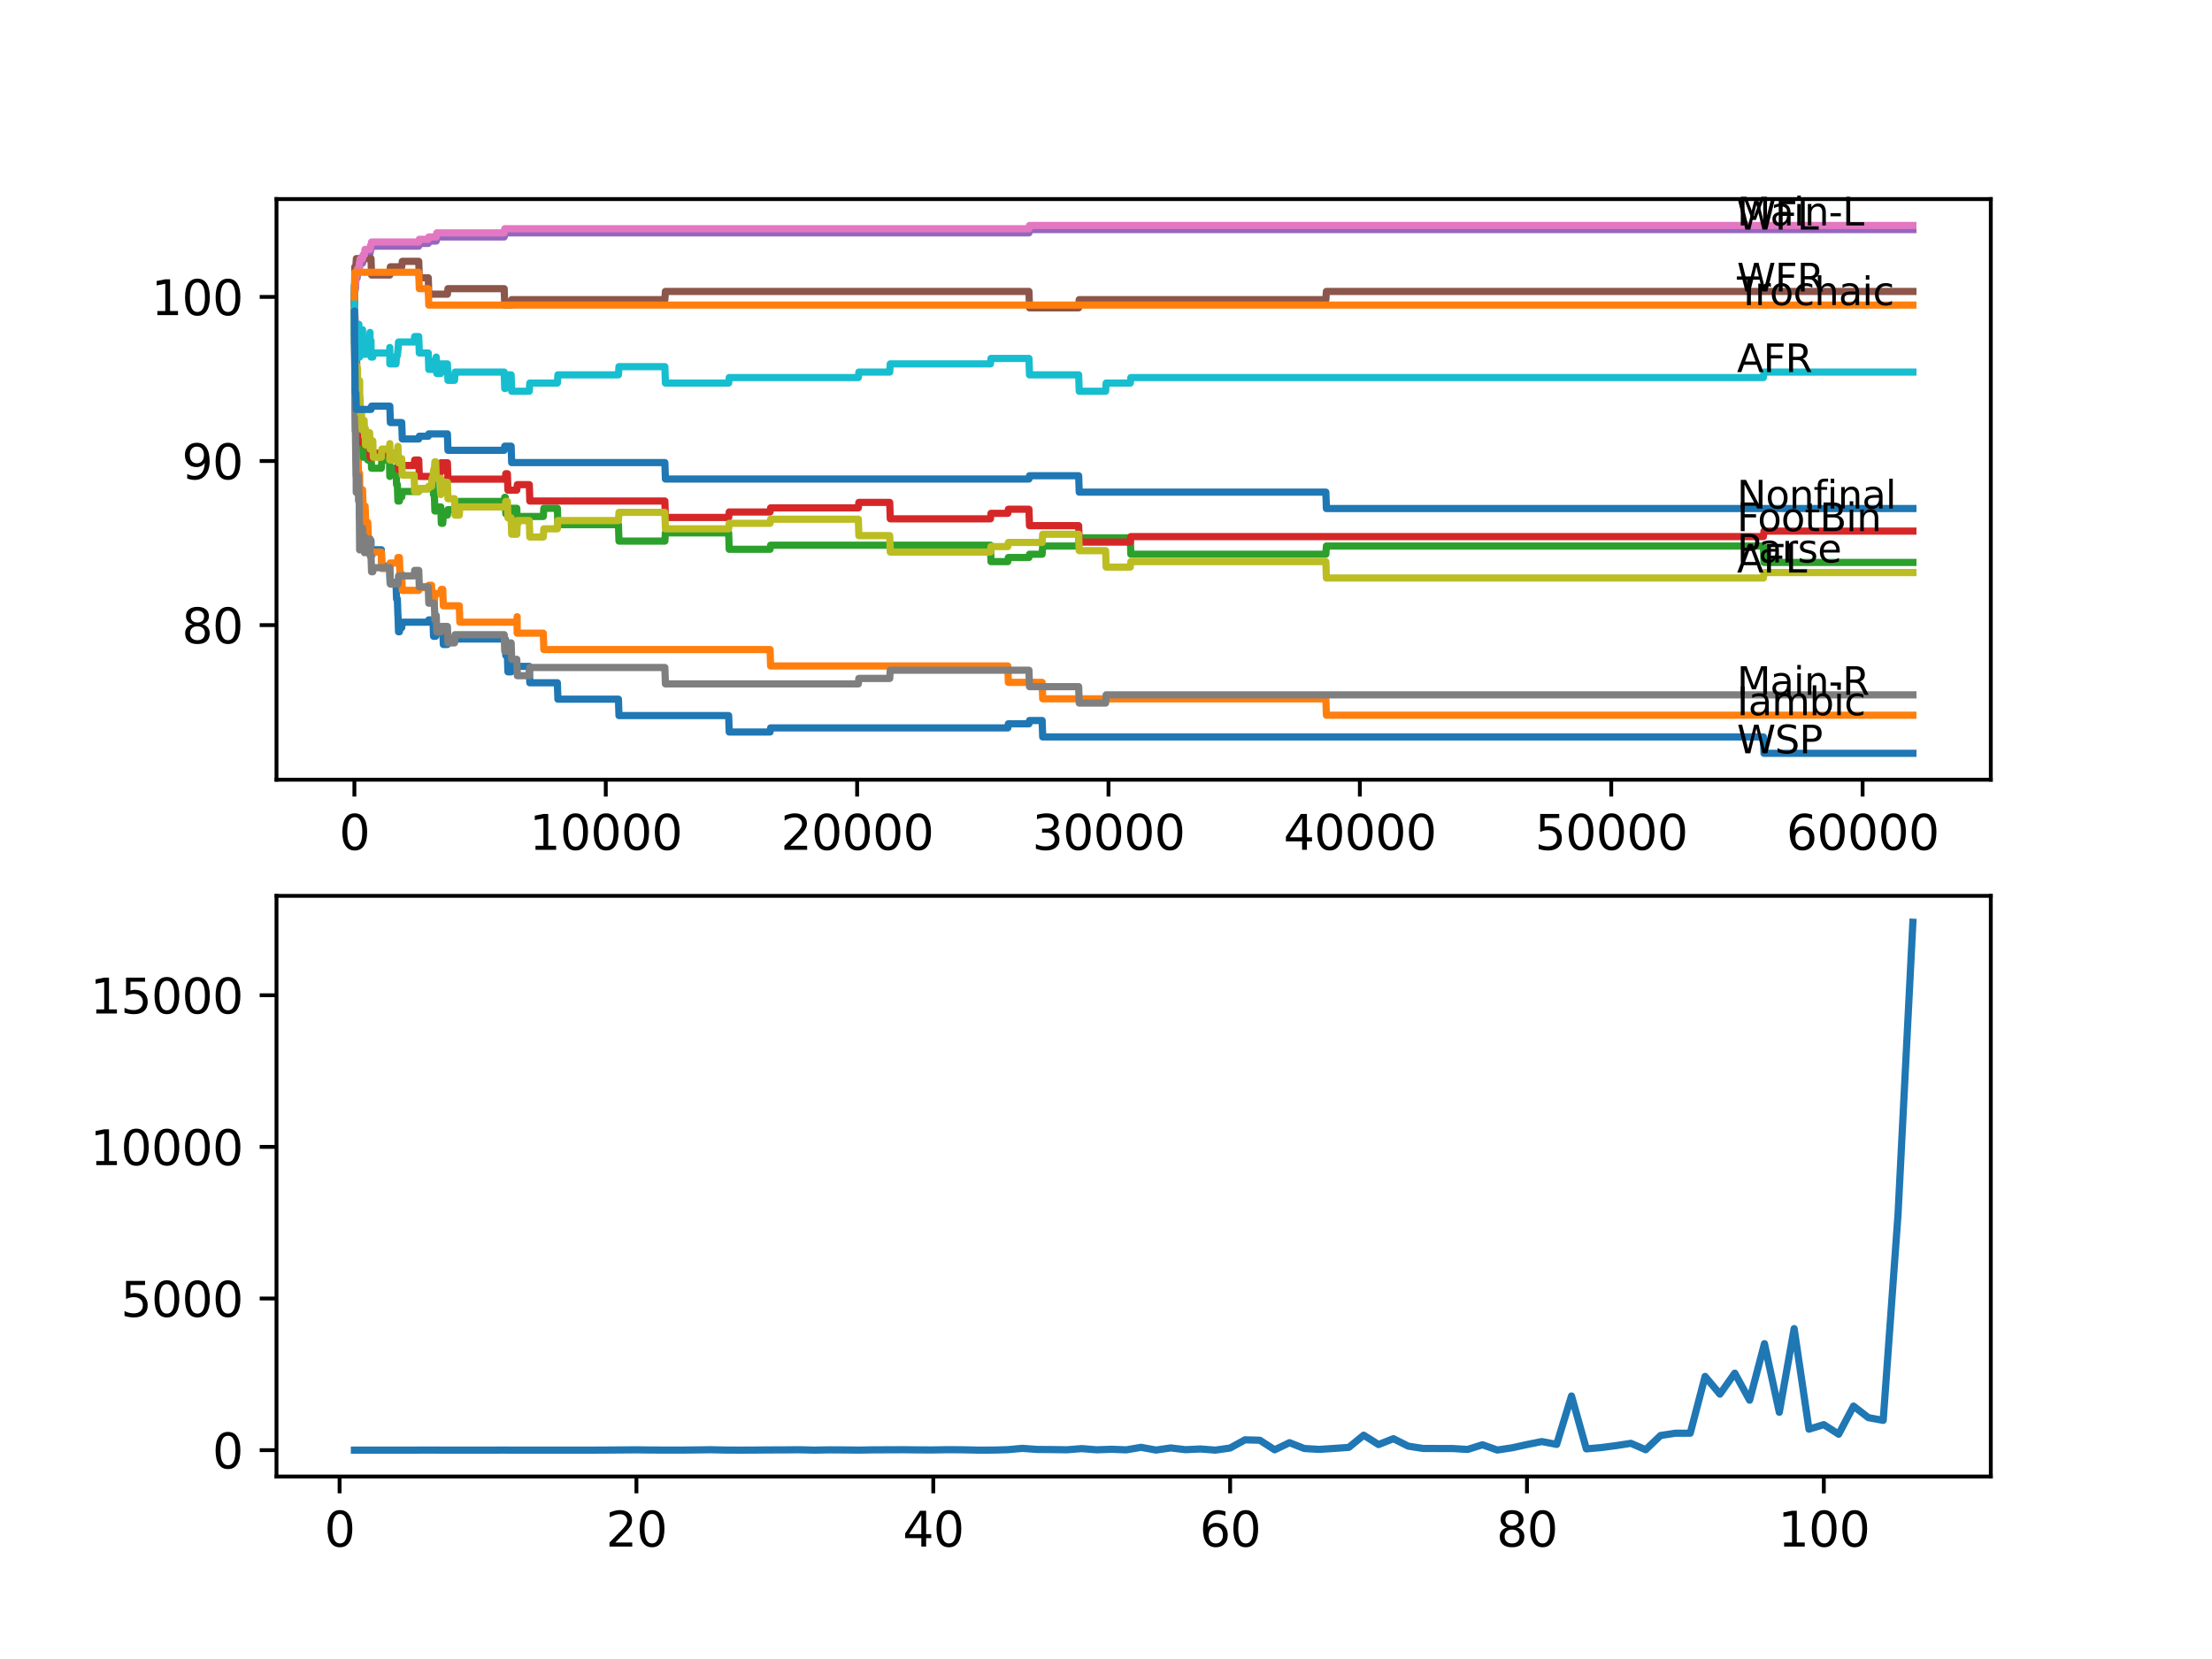 <?xml version="1.0" encoding="utf-8" standalone="no"?>
<!DOCTYPE svg PUBLIC "-//W3C//DTD SVG 1.1//EN"
  "http://www.w3.org/Graphics/SVG/1.1/DTD/svg11.dtd">
<svg xmlns:xlink="http://www.w3.org/1999/xlink" width="460.8pt" height="345.6pt" viewBox="0 0 460.8 345.6" xmlns="http://www.w3.org/2000/svg" version="1.1">
 <defs>
  <style type="text/css">*{stroke-linejoin: round; stroke-linecap: butt}</style>
 </defs>
 <g id="figure_1">
  <g id="patch_1">
   <path d="M 0 345.6 
L 460.8 345.6 
L 460.8 0 
L 0 0 
z
" style="fill: #ffffff"/>
  </g>
  <g id="axes_1">
   <g id="patch_2">
    <path d="M 57.6 162.432 
L 414.72 162.432 
L 414.72 41.472 
L 57.6 41.472 
z
" style="fill: #ffffff"/>
   </g>
   <g id="matplotlib.axis_1">
    <g id="xtick_1">
     <g id="line2d_1">
      <defs>
       <path id="mcc0e7f7553" d="M 0 0 
L 0 3.5 
" style="stroke: #000000; stroke-width: 0.8"/>
      </defs>
      <g>
       <use xlink:href="#mcc0e7f7553" x="73.827" y="162.432" style="stroke: #000000; stroke-width: 0.8"/>
      </g>
     </g>
     <g id="text_1">
      <!-- 0 -->
      <g transform="translate(70.646 177.03)scale(0.1 -0.1)">
       <defs>
        <path id="DejaVuSans-30" d="M 2034 4250 
Q 1547 4250 1301 3770 
Q 1056 3291 1056 2328 
Q 1056 1369 1301 889 
Q 1547 409 2034 409 
Q 2525 409 2770 889 
Q 3016 1369 3016 2328 
Q 3016 3291 2770 3770 
Q 2525 4250 2034 4250 
z
M 2034 4750 
Q 2819 4750 3233 4129 
Q 3647 3509 3647 2328 
Q 3647 1150 3233 529 
Q 2819 -91 2034 -91 
Q 1250 -91 836 529 
Q 422 1150 422 2328 
Q 422 3509 836 4129 
Q 1250 4750 2034 4750 
z
" transform="scale(0.016)"/>
       </defs>
       <use xlink:href="#DejaVuSans-30"/>
      </g>
     </g>
    </g>
    <g id="xtick_2">
     <g id="line2d_2">
      <g>
       <use xlink:href="#mcc0e7f7553" x="126.192" y="162.432" style="stroke: #000000; stroke-width: 0.8"/>
      </g>
     </g>
     <g id="text_2">
      <!-- 10000 -->
      <g transform="translate(110.286 177.03)scale(0.1 -0.1)">
       <defs>
        <path id="DejaVuSans-31" d="M 794 531 
L 1825 531 
L 1825 4091 
L 703 3866 
L 703 4441 
L 1819 4666 
L 2450 4666 
L 2450 531 
L 3481 531 
L 3481 0 
L 794 0 
L 794 531 
z
" transform="scale(0.016)"/>
       </defs>
       <use xlink:href="#DejaVuSans-31"/>
       <use xlink:href="#DejaVuSans-30" x="63.623"/>
       <use xlink:href="#DejaVuSans-30" x="127.246"/>
       <use xlink:href="#DejaVuSans-30" x="190.869"/>
       <use xlink:href="#DejaVuSans-30" x="254.492"/>
      </g>
     </g>
    </g>
    <g id="xtick_3">
     <g id="line2d_3">
      <g>
       <use xlink:href="#mcc0e7f7553" x="178.556" y="162.432" style="stroke: #000000; stroke-width: 0.8"/>
      </g>
     </g>
     <g id="text_3">
      <!-- 20000 -->
      <g transform="translate(162.65 177.03)scale(0.1 -0.1)">
       <defs>
        <path id="DejaVuSans-32" d="M 1228 531 
L 3431 531 
L 3431 0 
L 469 0 
L 469 531 
Q 828 903 1448 1529 
Q 2069 2156 2228 2338 
Q 2531 2678 2651 2914 
Q 2772 3150 2772 3378 
Q 2772 3750 2511 3984 
Q 2250 4219 1831 4219 
Q 1534 4219 1204 4116 
Q 875 4013 500 3803 
L 500 4441 
Q 881 4594 1212 4672 
Q 1544 4750 1819 4750 
Q 2544 4750 2975 4387 
Q 3406 4025 3406 3419 
Q 3406 3131 3298 2873 
Q 3191 2616 2906 2266 
Q 2828 2175 2409 1742 
Q 1991 1309 1228 531 
z
" transform="scale(0.016)"/>
       </defs>
       <use xlink:href="#DejaVuSans-32"/>
       <use xlink:href="#DejaVuSans-30" x="63.623"/>
       <use xlink:href="#DejaVuSans-30" x="127.246"/>
       <use xlink:href="#DejaVuSans-30" x="190.869"/>
       <use xlink:href="#DejaVuSans-30" x="254.492"/>
      </g>
     </g>
    </g>
    <g id="xtick_4">
     <g id="line2d_4">
      <g>
       <use xlink:href="#mcc0e7f7553" x="230.921" y="162.432" style="stroke: #000000; stroke-width: 0.8"/>
      </g>
     </g>
     <g id="text_4">
      <!-- 30000 -->
      <g transform="translate(215.015 177.03)scale(0.1 -0.1)">
       <defs>
        <path id="DejaVuSans-33" d="M 2597 2516 
Q 3050 2419 3304 2112 
Q 3559 1806 3559 1356 
Q 3559 666 3084 287 
Q 2609 -91 1734 -91 
Q 1441 -91 1130 -33 
Q 819 25 488 141 
L 488 750 
Q 750 597 1062 519 
Q 1375 441 1716 441 
Q 2309 441 2620 675 
Q 2931 909 2931 1356 
Q 2931 1769 2642 2001 
Q 2353 2234 1838 2234 
L 1294 2234 
L 1294 2753 
L 1863 2753 
Q 2328 2753 2575 2939 
Q 2822 3125 2822 3475 
Q 2822 3834 2567 4026 
Q 2313 4219 1838 4219 
Q 1578 4219 1281 4162 
Q 984 4106 628 3988 
L 628 4550 
Q 988 4650 1302 4700 
Q 1616 4750 1894 4750 
Q 2613 4750 3031 4423 
Q 3450 4097 3450 3541 
Q 3450 3153 3228 2886 
Q 3006 2619 2597 2516 
z
" transform="scale(0.016)"/>
       </defs>
       <use xlink:href="#DejaVuSans-33"/>
       <use xlink:href="#DejaVuSans-30" x="63.623"/>
       <use xlink:href="#DejaVuSans-30" x="127.246"/>
       <use xlink:href="#DejaVuSans-30" x="190.869"/>
       <use xlink:href="#DejaVuSans-30" x="254.492"/>
      </g>
     </g>
    </g>
    <g id="xtick_5">
     <g id="line2d_5">
      <g>
       <use xlink:href="#mcc0e7f7553" x="283.285" y="162.432" style="stroke: #000000; stroke-width: 0.8"/>
      </g>
     </g>
     <g id="text_5">
      <!-- 40000 -->
      <g transform="translate(267.379 177.03)scale(0.1 -0.1)">
       <defs>
        <path id="DejaVuSans-34" d="M 2419 4116 
L 825 1625 
L 2419 1625 
L 2419 4116 
z
M 2253 4666 
L 3047 4666 
L 3047 1625 
L 3713 1625 
L 3713 1100 
L 3047 1100 
L 3047 0 
L 2419 0 
L 2419 1100 
L 313 1100 
L 313 1709 
L 2253 4666 
z
" transform="scale(0.016)"/>
       </defs>
       <use xlink:href="#DejaVuSans-34"/>
       <use xlink:href="#DejaVuSans-30" x="63.623"/>
       <use xlink:href="#DejaVuSans-30" x="127.246"/>
       <use xlink:href="#DejaVuSans-30" x="190.869"/>
       <use xlink:href="#DejaVuSans-30" x="254.492"/>
      </g>
     </g>
    </g>
    <g id="xtick_6">
     <g id="line2d_6">
      <g>
       <use xlink:href="#mcc0e7f7553" x="335.65" y="162.432" style="stroke: #000000; stroke-width: 0.8"/>
      </g>
     </g>
     <g id="text_6">
      <!-- 50000 -->
      <g transform="translate(319.744 177.03)scale(0.1 -0.1)">
       <defs>
        <path id="DejaVuSans-35" d="M 691 4666 
L 3169 4666 
L 3169 4134 
L 1269 4134 
L 1269 2991 
Q 1406 3038 1543 3061 
Q 1681 3084 1819 3084 
Q 2600 3084 3056 2656 
Q 3513 2228 3513 1497 
Q 3513 744 3044 326 
Q 2575 -91 1722 -91 
Q 1428 -91 1123 -41 
Q 819 9 494 109 
L 494 744 
Q 775 591 1075 516 
Q 1375 441 1709 441 
Q 2250 441 2565 725 
Q 2881 1009 2881 1497 
Q 2881 1984 2565 2268 
Q 2250 2553 1709 2553 
Q 1456 2553 1204 2497 
Q 953 2441 691 2322 
L 691 4666 
z
" transform="scale(0.016)"/>
       </defs>
       <use xlink:href="#DejaVuSans-35"/>
       <use xlink:href="#DejaVuSans-30" x="63.623"/>
       <use xlink:href="#DejaVuSans-30" x="127.246"/>
       <use xlink:href="#DejaVuSans-30" x="190.869"/>
       <use xlink:href="#DejaVuSans-30" x="254.492"/>
      </g>
     </g>
    </g>
    <g id="xtick_7">
     <g id="line2d_7">
      <g>
       <use xlink:href="#mcc0e7f7553" x="388.014" y="162.432" style="stroke: #000000; stroke-width: 0.8"/>
      </g>
     </g>
     <g id="text_7">
      <!-- 60000 -->
      <g transform="translate(372.108 177.03)scale(0.1 -0.1)">
       <defs>
        <path id="DejaVuSans-36" d="M 2113 2584 
Q 1688 2584 1439 2293 
Q 1191 2003 1191 1497 
Q 1191 994 1439 701 
Q 1688 409 2113 409 
Q 2538 409 2786 701 
Q 3034 994 3034 1497 
Q 3034 2003 2786 2293 
Q 2538 2584 2113 2584 
z
M 3366 4563 
L 3366 3988 
Q 3128 4100 2886 4159 
Q 2644 4219 2406 4219 
Q 1781 4219 1451 3797 
Q 1122 3375 1075 2522 
Q 1259 2794 1537 2939 
Q 1816 3084 2150 3084 
Q 2853 3084 3261 2657 
Q 3669 2231 3669 1497 
Q 3669 778 3244 343 
Q 2819 -91 2113 -91 
Q 1303 -91 875 529 
Q 447 1150 447 2328 
Q 447 3434 972 4092 
Q 1497 4750 2381 4750 
Q 2619 4750 2861 4703 
Q 3103 4656 3366 4563 
z
" transform="scale(0.016)"/>
       </defs>
       <use xlink:href="#DejaVuSans-36"/>
       <use xlink:href="#DejaVuSans-30" x="63.623"/>
       <use xlink:href="#DejaVuSans-30" x="127.246"/>
       <use xlink:href="#DejaVuSans-30" x="190.869"/>
       <use xlink:href="#DejaVuSans-30" x="254.492"/>
      </g>
     </g>
    </g>
   </g>
   <g id="matplotlib.axis_2">
    <g id="ytick_1">
     <g id="line2d_8">
      <defs>
       <path id="mc26abccc6c" d="M 0 0 
L -3.5 0 
" style="stroke: #000000; stroke-width: 0.8"/>
      </defs>
      <g>
       <use xlink:href="#mc26abccc6c" x="57.6" y="130.22" style="stroke: #000000; stroke-width: 0.8"/>
      </g>
     </g>
     <g id="text_8">
      <!-- 80 -->
      <g transform="translate(37.875 134.019)scale(0.1 -0.1)">
       <defs>
        <path id="DejaVuSans-38" d="M 2034 2216 
Q 1584 2216 1326 1975 
Q 1069 1734 1069 1313 
Q 1069 891 1326 650 
Q 1584 409 2034 409 
Q 2484 409 2743 651 
Q 3003 894 3003 1313 
Q 3003 1734 2745 1975 
Q 2488 2216 2034 2216 
z
M 1403 2484 
Q 997 2584 770 2862 
Q 544 3141 544 3541 
Q 544 4100 942 4425 
Q 1341 4750 2034 4750 
Q 2731 4750 3128 4425 
Q 3525 4100 3525 3541 
Q 3525 3141 3298 2862 
Q 3072 2584 2669 2484 
Q 3125 2378 3379 2068 
Q 3634 1759 3634 1313 
Q 3634 634 3220 271 
Q 2806 -91 2034 -91 
Q 1263 -91 848 271 
Q 434 634 434 1313 
Q 434 1759 690 2068 
Q 947 2378 1403 2484 
z
M 1172 3481 
Q 1172 3119 1398 2916 
Q 1625 2713 2034 2713 
Q 2441 2713 2670 2916 
Q 2900 3119 2900 3481 
Q 2900 3844 2670 4047 
Q 2441 4250 2034 4250 
Q 1625 4250 1398 4047 
Q 1172 3844 1172 3481 
z
" transform="scale(0.016)"/>
       </defs>
       <use xlink:href="#DejaVuSans-38"/>
       <use xlink:href="#DejaVuSans-30" x="63.623"/>
      </g>
     </g>
    </g>
    <g id="ytick_2">
     <g id="line2d_9">
      <g>
       <use xlink:href="#mc26abccc6c" x="57.6" y="96.035" style="stroke: #000000; stroke-width: 0.8"/>
      </g>
     </g>
     <g id="text_9">
      <!-- 90 -->
      <g transform="translate(37.875 99.834)scale(0.1 -0.1)">
       <defs>
        <path id="DejaVuSans-39" d="M 703 97 
L 703 672 
Q 941 559 1184 500 
Q 1428 441 1663 441 
Q 2288 441 2617 861 
Q 2947 1281 2994 2138 
Q 2813 1869 2534 1725 
Q 2256 1581 1919 1581 
Q 1219 1581 811 2004 
Q 403 2428 403 3163 
Q 403 3881 828 4315 
Q 1253 4750 1959 4750 
Q 2769 4750 3195 4129 
Q 3622 3509 3622 2328 
Q 3622 1225 3098 567 
Q 2575 -91 1691 -91 
Q 1453 -91 1209 -44 
Q 966 3 703 97 
z
M 1959 2075 
Q 2384 2075 2632 2365 
Q 2881 2656 2881 3163 
Q 2881 3666 2632 3958 
Q 2384 4250 1959 4250 
Q 1534 4250 1286 3958 
Q 1038 3666 1038 3163 
Q 1038 2656 1286 2365 
Q 1534 2075 1959 2075 
z
" transform="scale(0.016)"/>
       </defs>
       <use xlink:href="#DejaVuSans-39"/>
       <use xlink:href="#DejaVuSans-30" x="63.623"/>
      </g>
     </g>
    </g>
    <g id="ytick_3">
     <g id="line2d_10">
      <g>
       <use xlink:href="#mc26abccc6c" x="57.6" y="61.849" style="stroke: #000000; stroke-width: 0.8"/>
      </g>
     </g>
     <g id="text_10">
      <!-- 100 -->
      <g transform="translate(31.512 65.648)scale(0.1 -0.1)">
       <use xlink:href="#DejaVuSans-31"/>
       <use xlink:href="#DejaVuSans-30" x="63.623"/>
       <use xlink:href="#DejaVuSans-30" x="127.246"/>
      </g>
     </g>
    </g>
   </g>
   <g id="line2d_11">
    <path d="M 73.833 65.268 
L 73.838 65.268 
L 73.974 84.151 
L 73.985 84.151 
L 74.1 90.134 
L 74.199 90.134 
L 74.215 88.994 
L 74.241 95.831 
L 74.283 94.977 
L 74.545 94.977 
L 74.665 101.814 
L 74.681 101.814 
L 74.723 100.959 
L 74.728 104.378 
L 74.775 104.378 
L 74.838 104.378 
L 74.906 107.796 
L 74.948 106.941 
L 74.995 106.941 
L 75.11 110.36 
L 75.524 110.36 
L 75.639 109.505 
L 75.854 109.505 
L 75.969 108.651 
L 76.063 108.651 
L 76.116 112.069 
L 76.173 110.93 
L 76.603 110.93 
L 76.619 114.348 
L 76.713 113.494 
L 77.079 113.494 
L 77.195 112.639 
L 77.284 112.639 
L 77.289 116.058 
L 77.399 115.374 
L 77.655 115.374 
L 77.771 114.519 
L 79.436 114.519 
L 79.551 117.938 
L 81.148 117.938 
L 81.263 121.356 
L 82.494 121.356 
L 82.609 124.775 
L 82.777 124.775 
L 82.892 128.194 
L 82.907 128.194 
L 83.023 131.612 
L 83.206 131.612 
L 83.321 130.757 
L 83.688 130.757 
L 83.803 129.618 
L 89.212 129.618 
L 89.327 129.13 
L 90.197 129.13 
L 90.312 132.548 
L 90.757 132.548 
L 90.872 131.693 
L 90.877 131.693 
L 90.993 130.839 
L 92.234 130.839 
L 92.349 134.257 
L 93.202 134.257 
L 93.318 133.118 
L 105.251 133.118 
L 105.367 136.536 
L 105.697 136.536 
L 105.812 139.955 
L 106.477 139.955 
L 106.592 138.815 
L 110.257 138.815 
L 110.373 142.234 
L 116.107 142.234 
L 116.222 145.653 
L 128.831 145.653 
L 128.946 149.071 
L 151.793 149.071 
L 151.908 152.49 
L 160.417 152.49 
L 160.533 151.635 
L 209.944 151.635 
L 210.059 150.78 
L 214.348 150.78 
L 214.463 150.097 
L 217.097 150.097 
L 217.212 153.515 
L 367.351 153.515 
L 367.467 156.934 
L 398.487 156.934 
L 398.487 156.934 
" clip-path="url(#pf1a9103af5)" style="fill: none; stroke: #1f77b4; stroke-width: 1.5; stroke-linecap: square"/>
   </g>
   <g id="line2d_12">
    <path d="M 73.833 61.849 
L 73.979 85.209 
L 73.985 85.209 
L 74.089 82.36 
L 74.199 89.198 
L 74.205 88.058 
L 74.22 88.058 
L 74.335 93.756 
L 74.388 93.756 
L 74.445 97.174 
L 74.498 96.035 
L 74.545 96.035 
L 74.665 102.872 
L 74.681 102.872 
L 74.796 102.017 
L 74.838 102.017 
L 74.906 98.599 
L 74.948 102.017 
L 75.524 102.017 
L 75.639 105.436 
L 76.063 105.436 
L 76.179 108.854 
L 76.619 108.854 
L 76.734 112.273 
L 77.079 112.273 
L 77.195 115.691 
L 77.289 115.691 
L 77.404 115.008 
L 79.436 115.008 
L 79.551 118.426 
L 81.148 118.426 
L 81.263 117.287 
L 82.777 117.287 
L 82.892 116.147 
L 83.206 116.147 
L 83.321 119.566 
L 83.688 119.566 
L 83.803 122.984 
L 87.233 122.984 
L 87.348 122.415 
L 89.212 122.415 
L 89.327 121.926 
L 89.903 121.926 
L 90.019 125.345 
L 90.479 125.345 
L 90.595 123.635 
L 91.825 123.635 
L 91.94 122.781 
L 92.234 122.781 
L 92.349 126.199 
L 95.679 126.199 
L 95.794 129.618 
L 107.655 129.618 
L 107.728 128.478 
L 107.733 131.897 
L 107.754 131.897 
L 113.179 131.897 
L 113.295 135.316 
L 160.417 135.316 
L 160.533 138.734 
L 209.944 138.734 
L 210.059 142.153 
L 217.097 142.153 
L 217.212 145.571 
L 276.2 145.571 
L 276.316 148.99 
L 398.487 148.99 
L 398.487 148.99 
" clip-path="url(#pf1a9103af5)" style="fill: none; stroke: #ff7f0e; stroke-width: 1.5; stroke-linecap: square"/>
   </g>
   <g id="line2d_13">
    <path d="M 73.833 61.849 
L 73.838 61.849 
L 73.948 78.453 
L 73.969 76.744 
L 73.985 76.744 
L 74.089 82.442 
L 74.1 81.302 
L 74.126 81.302 
L 74.199 79.593 
L 74.205 83.012 
L 74.236 81.302 
L 74.273 84.721 
L 74.346 83.866 
L 74.388 83.866 
L 74.445 81.017 
L 74.451 84.436 
L 74.493 84.436 
L 74.545 84.436 
L 74.665 81.017 
L 74.681 81.017 
L 74.76 84.436 
L 74.791 83.296 
L 74.838 83.296 
L 74.906 90.134 
L 74.953 89.279 
L 75.425 89.279 
L 75.524 92.697 
L 75.535 91.843 
L 75.587 91.843 
L 75.702 95.261 
L 75.912 95.261 
L 76.027 94.122 
L 76.063 94.122 
L 76.179 92.413 
L 76.603 92.413 
L 76.619 95.831 
L 76.713 94.977 
L 77.079 94.977 
L 77.195 94.122 
L 77.284 94.122 
L 77.399 97.54 
L 79.436 97.54 
L 79.551 95.831 
L 81.148 95.831 
L 81.206 99.25 
L 81.258 97.54 
L 82.494 97.54 
L 82.609 100.959 
L 82.777 100.959 
L 82.892 104.378 
L 83.206 104.378 
L 83.321 103.523 
L 83.688 103.523 
L 83.803 102.383 
L 87.233 102.383 
L 87.348 101.814 
L 89.212 101.814 
L 89.327 101.325 
L 89.903 101.325 
L 90.019 99.616 
L 90.197 99.616 
L 90.312 103.035 
L 90.479 103.035 
L 90.595 106.453 
L 90.877 106.453 
L 90.993 105.598 
L 91.825 105.598 
L 91.94 109.017 
L 92.234 109.017 
L 92.349 107.308 
L 93.202 107.308 
L 93.318 106.168 
L 95.679 106.168 
L 95.794 104.459 
L 105.031 104.459 
L 105.147 103.604 
L 105.251 103.604 
L 105.367 107.023 
L 106.477 107.023 
L 106.592 105.883 
L 107.655 105.883 
L 107.728 109.302 
L 107.765 107.593 
L 113.179 107.593 
L 113.295 105.883 
L 116.107 105.883 
L 116.222 109.302 
L 128.831 109.302 
L 128.946 112.72 
L 138.503 112.72 
L 138.618 111.011 
L 151.793 111.011 
L 151.908 114.43 
L 160.417 114.43 
L 160.533 113.575 
L 206.325 113.575 
L 206.441 116.994 
L 209.944 116.994 
L 210.059 116.139 
L 214.348 116.139 
L 214.463 115.455 
L 217.097 115.455 
L 217.212 113.746 
L 224.705 113.746 
L 224.82 112.037 
L 235.461 112.037 
L 235.576 115.455 
L 276.2 115.455 
L 276.316 113.746 
L 367.351 113.746 
L 367.467 117.165 
L 398.487 117.165 
L 398.487 117.165 
" clip-path="url(#pf1a9103af5)" style="fill: none; stroke: #2ca02c; stroke-width: 1.5; stroke-linecap: square"/>
   </g>
   <g id="line2d_14">
    <path d="M 73.833 61.849 
L 73.838 61.849 
L 73.848 60.506 
L 73.885 66.204 
L 73.911 65.064 
L 74.026 68.483 
L 74.042 68.483 
L 74.063 71.901 
L 74.152 71.047 
L 74.215 71.047 
L 74.33 77.029 
L 74.393 77.029 
L 74.508 80.448 
L 74.681 80.448 
L 74.723 79.593 
L 74.728 83.012 
L 74.76 83.012 
L 74.875 86.43 
L 74.901 86.43 
L 75.016 92.128 
L 75.425 92.128 
L 75.54 90.988 
L 75.587 90.988 
L 75.702 90.134 
L 75.854 90.134 
L 75.912 89.279 
L 75.917 92.697 
L 75.948 92.697 
L 76.619 92.697 
L 76.734 91.843 
L 77.001 91.843 
L 77.116 95.261 
L 77.655 95.261 
L 77.771 94.407 
L 82.907 94.407 
L 83.023 97.825 
L 83.206 97.825 
L 83.321 96.971 
L 86.269 96.971 
L 86.384 95.831 
L 87.233 95.831 
L 87.348 99.25 
L 90.757 99.25 
L 90.872 98.395 
L 91.804 98.395 
L 91.919 96.401 
L 93.202 96.401 
L 93.318 99.819 
L 105.251 99.819 
L 105.367 98.68 
L 105.697 98.68 
L 105.812 102.099 
L 107.655 102.099 
L 107.77 100.959 
L 110.257 100.959 
L 110.373 104.378 
L 138.503 104.378 
L 138.618 107.796 
L 151.793 107.796 
L 151.908 106.657 
L 160.417 106.657 
L 160.533 105.802 
L 178.803 105.802 
L 178.918 104.662 
L 185.343 104.662 
L 185.458 108.081 
L 206.325 108.081 
L 206.441 106.941 
L 209.944 106.941 
L 210.059 106.087 
L 214.348 106.087 
L 214.463 109.505 
L 224.705 109.505 
L 224.82 112.924 
L 235.461 112.924 
L 235.576 111.784 
L 367.351 111.784 
L 367.467 110.645 
L 398.487 110.645 
L 398.487 110.645 
" clip-path="url(#pf1a9103af5)" style="fill: none; stroke: #d62728; stroke-width: 1.5; stroke-linecap: square"/>
   </g>
   <g id="line2d_15">
    <path d="M 73.833 61.849 
L 73.843 61.849 
L 73.969 60.221 
L 74.042 60.221 
L 74.163 57.942 
L 74.393 57.942 
L 74.508 56.803 
L 74.76 56.803 
L 74.875 55.663 
L 74.906 55.663 
L 75.021 54.808 
L 75.524 54.808 
L 75.639 53.954 
L 75.912 53.954 
L 76.027 52.814 
L 77.079 52.814 
L 77.195 51.96 
L 77.289 51.96 
L 77.404 51.276 
L 87.233 51.276 
L 87.348 50.706 
L 89.212 50.706 
L 89.327 50.218 
L 90.877 50.218 
L 90.993 49.363 
L 105.031 49.363 
L 105.147 48.509 
L 214.348 48.509 
L 214.463 47.825 
L 398.487 47.825 
L 398.487 47.825 
" clip-path="url(#pf1a9103af5)" style="fill: none; stroke: #9467bd; stroke-width: 1.5; stroke-linecap: square"/>
   </g>
   <g id="line2d_16">
    <path d="M 73.833 60.14 
L 73.843 60.14 
L 73.848 63.558 
L 73.922 55.582 
L 73.943 55.582 
L 74.126 55.582 
L 74.241 53.872 
L 77.289 53.872 
L 77.404 57.291 
L 81.206 57.291 
L 81.321 55.582 
L 83.688 55.582 
L 83.803 54.442 
L 87.233 54.442 
L 87.348 57.861 
L 89.212 57.861 
L 89.327 61.279 
L 93.202 61.279 
L 93.318 60.14 
L 105.031 60.14 
L 105.147 63.558 
L 106.477 63.558 
L 106.592 62.419 
L 138.503 62.419 
L 138.618 60.71 
L 214.348 60.71 
L 214.463 64.128 
L 224.705 64.128 
L 224.82 62.419 
L 276.2 62.419 
L 276.316 60.71 
L 398.487 60.71 
L 398.487 60.71 
" clip-path="url(#pf1a9103af5)" style="fill: none; stroke: #8c564b; stroke-width: 1.5; stroke-linecap: square"/>
   </g>
   <g id="line2d_17">
    <path d="M 73.833 61.849 
L 73.838 61.849 
L 73.964 59.367 
L 74.042 59.367 
L 74.163 57.087 
L 74.393 57.087 
L 74.508 55.948 
L 74.76 55.948 
L 74.875 54.808 
L 74.906 54.808 
L 75.021 53.954 
L 75.524 53.954 
L 75.639 53.099 
L 75.912 53.099 
L 76.027 51.96 
L 77.079 51.96 
L 77.195 51.105 
L 77.289 51.105 
L 77.404 50.421 
L 87.233 50.421 
L 87.348 49.852 
L 89.212 49.852 
L 89.327 49.363 
L 90.877 49.363 
L 90.993 48.509 
L 105.031 48.509 
L 105.147 47.654 
L 214.348 47.654 
L 214.463 46.97 
L 398.487 46.97 
L 398.487 46.97 
" clip-path="url(#pf1a9103af5)" style="fill: none; stroke: #e377c2; stroke-width: 1.5; stroke-linecap: square"/>
   </g>
   <g id="line2d_18">
    <path d="M 73.833 61.849 
L 73.838 61.849 
L 73.99 89.767 
L 74.042 89.767 
L 74.163 99.168 
L 74.199 99.168 
L 74.215 102.587 
L 74.309 100.878 
L 74.32 100.878 
L 74.393 99.168 
L 74.398 102.587 
L 74.424 102.587 
L 74.482 102.587 
L 74.602 99.168 
L 74.681 99.168 
L 74.796 104.296 
L 74.838 104.296 
L 74.917 114.552 
L 74.959 113.412 
L 74.995 113.412 
L 75.11 111.703 
L 75.304 111.703 
L 75.419 109.994 
L 75.524 109.994 
L 75.587 113.412 
L 75.634 112.558 
L 75.854 112.558 
L 75.912 111.703 
L 75.917 115.122 
L 75.948 115.122 
L 76.116 115.122 
L 76.231 113.982 
L 77.001 113.982 
L 77.079 112.273 
L 77.085 115.691 
L 77.106 115.691 
L 77.289 115.691 
L 77.404 119.11 
L 77.655 119.11 
L 77.771 118.255 
L 81.206 118.255 
L 81.321 121.674 
L 82.907 121.674 
L 83.023 119.965 
L 86.269 119.965 
L 86.384 118.825 
L 87.233 118.825 
L 87.348 122.244 
L 89.212 122.244 
L 89.327 125.662 
L 90.479 125.662 
L 90.595 129.081 
L 90.757 129.081 
L 90.872 128.226 
L 90.877 128.226 
L 90.993 131.645 
L 91.804 131.645 
L 91.919 130.505 
L 93.202 130.505 
L 93.318 133.924 
L 94.684 133.924 
L 94.799 132.214 
L 105.031 132.214 
L 105.147 135.633 
L 105.697 135.633 
L 105.812 133.924 
L 106.477 133.924 
L 106.592 137.342 
L 107.655 137.342 
L 107.77 140.761 
L 110.257 140.761 
L 110.373 139.052 
L 138.503 139.052 
L 138.618 142.47 
L 178.803 142.47 
L 178.918 141.331 
L 185.343 141.331 
L 185.458 139.621 
L 214.348 139.621 
L 214.463 143.04 
L 224.705 143.04 
L 224.82 146.458 
L 230.319 146.458 
L 230.434 144.749 
L 398.487 144.749 
L 398.487 144.749 
" clip-path="url(#pf1a9103af5)" style="fill: none; stroke: #7f7f7f; stroke-width: 1.5; stroke-linecap: square"/>
   </g>
   <g id="line2d_19">
    <path d="M 73.833 65.268 
L 73.838 65.268 
L 73.848 63.925 
L 73.885 71.901 
L 73.917 70.192 
L 73.948 75.32 
L 74.026 72.471 
L 74.063 72.471 
L 74.178 77.599 
L 74.199 77.599 
L 74.22 79.878 
L 74.314 76.174 
L 74.32 76.174 
L 74.388 79.593 
L 74.43 77.884 
L 74.445 77.884 
L 74.482 76.744 
L 74.498 83.581 
L 74.529 83.581 
L 74.545 83.581 
L 74.665 80.163 
L 74.681 80.163 
L 74.723 79.308 
L 74.728 82.727 
L 74.775 82.727 
L 74.838 82.727 
L 74.917 79.308 
L 74.948 82.727 
L 74.995 82.727 
L 75.11 86.145 
L 75.304 86.145 
L 75.419 89.564 
L 75.425 89.564 
L 75.54 88.424 
L 75.587 88.424 
L 75.702 87.57 
L 75.854 87.57 
L 75.969 90.988 
L 76.063 90.988 
L 76.116 89.279 
L 76.121 92.697 
L 76.168 92.697 
L 76.603 92.697 
L 76.718 90.134 
L 77.001 90.134 
L 77.116 93.552 
L 77.284 93.552 
L 77.399 91.843 
L 77.655 91.843 
L 77.771 95.261 
L 79.436 95.261 
L 79.551 93.552 
L 81.148 93.552 
L 81.206 92.413 
L 81.211 95.831 
L 81.248 95.831 
L 82.494 95.831 
L 82.609 94.122 
L 82.777 94.122 
L 82.892 92.982 
L 82.907 92.982 
L 83.023 96.401 
L 83.206 96.401 
L 83.321 95.546 
L 83.688 95.546 
L 83.803 98.965 
L 86.269 98.965 
L 86.384 102.383 
L 87.233 102.383 
L 87.348 101.814 
L 89.212 101.814 
L 89.327 101.325 
L 89.903 101.325 
L 90.019 99.616 
L 90.197 99.616 
L 90.312 97.907 
L 90.479 97.907 
L 90.595 96.197 
L 90.757 96.197 
L 90.872 99.616 
L 91.804 99.616 
L 91.825 103.035 
L 91.914 102.18 
L 92.234 102.18 
L 92.349 100.471 
L 93.202 100.471 
L 93.318 103.889 
L 94.684 103.889 
L 94.799 107.308 
L 95.679 107.308 
L 95.794 105.598 
L 105.251 105.598 
L 105.367 104.459 
L 105.697 104.459 
L 105.812 107.878 
L 106.477 107.878 
L 106.592 111.296 
L 107.655 111.296 
L 107.775 108.447 
L 110.257 108.447 
L 110.373 111.866 
L 113.179 111.866 
L 113.295 110.157 
L 116.107 110.157 
L 116.222 108.447 
L 128.831 108.447 
L 128.946 106.738 
L 138.503 106.738 
L 138.618 110.157 
L 151.793 110.157 
L 151.908 109.017 
L 160.417 109.017 
L 160.533 108.162 
L 178.803 108.162 
L 178.918 111.581 
L 185.343 111.581 
L 185.458 114.999 
L 206.325 114.999 
L 206.441 113.86 
L 209.944 113.86 
L 210.059 113.005 
L 217.097 113.005 
L 217.212 111.296 
L 224.705 111.296 
L 224.82 114.715 
L 230.319 114.715 
L 230.434 118.133 
L 235.461 118.133 
L 235.576 116.994 
L 276.2 116.994 
L 276.316 120.412 
L 367.351 120.412 
L 367.467 119.273 
L 398.487 119.273 
L 398.487 119.273 
" clip-path="url(#pf1a9103af5)" style="fill: none; stroke: #bcbd22; stroke-width: 1.5; stroke-linecap: square"/>
   </g>
   <g id="line2d_20">
    <path d="M 73.833 60.14 
L 73.838 60.14 
L 73.843 59.285 
L 73.859 69.541 
L 73.88 68.401 
L 73.927 73.529 
L 73.911 66.692 
L 73.99 68.971 
L 74.042 68.971 
L 74.157 74.954 
L 74.215 74.954 
L 74.335 70.395 
L 74.393 70.395 
L 74.445 73.814 
L 74.498 69.256 
L 74.723 69.256 
L 74.76 67.547 
L 74.765 70.965 
L 74.828 70.965 
L 74.906 70.965 
L 74.917 74.384 
L 75.016 71.535 
L 75.304 71.535 
L 75.419 69.826 
L 75.425 69.826 
L 75.524 68.686 
L 75.587 72.105 
L 75.634 71.25 
L 75.854 71.25 
L 75.912 70.395 
L 75.917 73.814 
L 75.948 73.814 
L 76.116 73.814 
L 76.231 72.674 
L 76.603 72.674 
L 76.718 70.965 
L 77.001 70.965 
L 77.079 69.256 
L 77.085 72.674 
L 77.106 72.674 
L 77.284 72.674 
L 77.289 70.965 
L 77.294 74.384 
L 77.388 74.384 
L 77.655 74.384 
L 77.771 73.529 
L 81.148 73.529 
L 81.206 72.39 
L 81.211 75.808 
L 81.248 75.808 
L 82.494 75.808 
L 82.609 74.099 
L 82.777 74.099 
L 82.892 72.959 
L 82.907 72.959 
L 83.023 71.25 
L 86.269 71.25 
L 86.384 70.111 
L 87.233 70.111 
L 87.348 73.529 
L 89.212 73.529 
L 89.327 76.948 
L 90.197 76.948 
L 90.312 75.238 
L 90.757 75.238 
L 90.872 74.384 
L 90.877 74.384 
L 90.993 77.802 
L 91.804 77.802 
L 91.919 75.808 
L 93.202 75.808 
L 93.318 79.227 
L 94.684 79.227 
L 94.799 77.517 
L 105.031 77.517 
L 105.147 80.936 
L 105.251 80.936 
L 105.367 79.796 
L 105.697 79.796 
L 105.812 78.087 
L 106.477 78.087 
L 106.592 81.506 
L 110.257 81.506 
L 110.373 79.796 
L 116.107 79.796 
L 116.222 78.087 
L 128.831 78.087 
L 128.946 76.378 
L 138.503 76.378 
L 138.618 79.796 
L 151.793 79.796 
L 151.908 78.657 
L 178.803 78.657 
L 178.918 77.517 
L 185.343 77.517 
L 185.458 75.808 
L 206.325 75.808 
L 206.441 74.669 
L 214.348 74.669 
L 214.463 78.087 
L 224.705 78.087 
L 224.82 81.506 
L 230.319 81.506 
L 230.434 79.796 
L 235.461 79.796 
L 235.576 78.657 
L 367.351 78.657 
L 367.467 77.517 
L 398.487 77.517 
L 398.487 77.517 
" clip-path="url(#pf1a9103af5)" style="fill: none; stroke: #17becf; stroke-width: 1.5; stroke-linecap: square"/>
   </g>
   <g id="line2d_21">
    <path d="M 73.833 65.268 
L 73.843 65.268 
L 73.848 64.779 
L 73.859 71.616 
L 73.88 71.616 
L 74.006 81.872 
L 74.126 81.872 
L 74.241 85.291 
L 77.289 85.291 
L 77.404 84.607 
L 81.206 84.607 
L 81.321 88.025 
L 83.688 88.025 
L 83.803 91.444 
L 87.233 91.444 
L 87.348 90.874 
L 89.212 90.874 
L 89.327 90.386 
L 93.202 90.386 
L 93.318 93.804 
L 105.031 93.804 
L 105.147 92.95 
L 106.477 92.95 
L 106.592 96.368 
L 138.503 96.368 
L 138.618 99.787 
L 214.348 99.787 
L 214.463 99.103 
L 224.705 99.103 
L 224.82 102.522 
L 276.2 102.522 
L 276.316 105.94 
L 398.487 105.94 
L 398.487 105.94 
" clip-path="url(#pf1a9103af5)" style="fill: none; stroke: #1f77b4; stroke-width: 1.5; stroke-linecap: square"/>
   </g>
   <g id="line2d_22">
    <path d="M 73.833 61.849 
L 73.948 56.721 
L 87.233 56.721 
L 87.348 60.14 
L 89.212 60.14 
L 89.327 63.558 
L 398.487 63.558 
L 398.487 63.558 
" clip-path="url(#pf1a9103af5)" style="fill: none; stroke: #ff7f0e; stroke-width: 1.5; stroke-linecap: square"/>
   </g>
   <g id="patch_3">
    <path d="M 57.6 162.432 
L 57.6 41.472 
" style="fill: none; stroke: #000000; stroke-width: 0.8; stroke-linejoin: miter; stroke-linecap: square"/>
   </g>
   <g id="patch_4">
    <path d="M 414.72 162.432 
L 414.72 41.472 
" style="fill: none; stroke: #000000; stroke-width: 0.8; stroke-linejoin: miter; stroke-linecap: square"/>
   </g>
   <g id="patch_5">
    <path d="M 57.6 162.432 
L 414.72 162.432 
" style="fill: none; stroke: #000000; stroke-width: 0.8; stroke-linejoin: miter; stroke-linecap: square"/>
   </g>
   <g id="patch_6">
    <path d="M 57.6 41.472 
L 414.72 41.472 
" style="fill: none; stroke: #000000; stroke-width: 0.8; stroke-linejoin: miter; stroke-linecap: square"/>
   </g>
   <g id="text_11">
    <!-- WSP -->
    <g transform="translate(361.832 156.934)scale(0.08 -0.08)">
     <defs>
      <path id="DejaVuSans-57" d="M 213 4666 
L 850 4666 
L 1831 722 
L 2809 4666 
L 3519 4666 
L 4500 722 
L 5478 4666 
L 6119 4666 
L 4947 0 
L 4153 0 
L 3169 4050 
L 2175 0 
L 1381 0 
L 213 4666 
z
" transform="scale(0.016)"/>
      <path id="DejaVuSans-53" d="M 3425 4513 
L 3425 3897 
Q 3066 4069 2747 4153 
Q 2428 4238 2131 4238 
Q 1616 4238 1336 4038 
Q 1056 3838 1056 3469 
Q 1056 3159 1242 3001 
Q 1428 2844 1947 2747 
L 2328 2669 
Q 3034 2534 3370 2195 
Q 3706 1856 3706 1288 
Q 3706 609 3251 259 
Q 2797 -91 1919 -91 
Q 1588 -91 1214 -16 
Q 841 59 441 206 
L 441 856 
Q 825 641 1194 531 
Q 1563 422 1919 422 
Q 2459 422 2753 634 
Q 3047 847 3047 1241 
Q 3047 1584 2836 1778 
Q 2625 1972 2144 2069 
L 1759 2144 
Q 1053 2284 737 2584 
Q 422 2884 422 3419 
Q 422 4038 858 4394 
Q 1294 4750 2059 4750 
Q 2388 4750 2728 4690 
Q 3069 4631 3425 4513 
z
" transform="scale(0.016)"/>
      <path id="DejaVuSans-50" d="M 1259 4147 
L 1259 2394 
L 2053 2394 
Q 2494 2394 2734 2622 
Q 2975 2850 2975 3272 
Q 2975 3691 2734 3919 
Q 2494 4147 2053 4147 
L 1259 4147 
z
M 628 4666 
L 2053 4666 
Q 2838 4666 3239 4311 
Q 3641 3956 3641 3272 
Q 3641 2581 3239 2228 
Q 2838 1875 2053 1875 
L 1259 1875 
L 1259 0 
L 628 0 
L 628 4666 
z
" transform="scale(0.016)"/>
     </defs>
     <use xlink:href="#DejaVuSans-57"/>
     <use xlink:href="#DejaVuSans-53" x="98.877"/>
     <use xlink:href="#DejaVuSans-50" x="162.354"/>
    </g>
   </g>
   <g id="text_12">
    <!-- Iambic -->
    <g transform="translate(361.832 148.99)scale(0.08 -0.08)">
     <defs>
      <path id="DejaVuSans-49" d="M 628 4666 
L 1259 4666 
L 1259 0 
L 628 0 
L 628 4666 
z
" transform="scale(0.016)"/>
      <path id="DejaVuSans-61" d="M 2194 1759 
Q 1497 1759 1228 1600 
Q 959 1441 959 1056 
Q 959 750 1161 570 
Q 1363 391 1709 391 
Q 2188 391 2477 730 
Q 2766 1069 2766 1631 
L 2766 1759 
L 2194 1759 
z
M 3341 1997 
L 3341 0 
L 2766 0 
L 2766 531 
Q 2569 213 2275 61 
Q 1981 -91 1556 -91 
Q 1019 -91 701 211 
Q 384 513 384 1019 
Q 384 1609 779 1909 
Q 1175 2209 1959 2209 
L 2766 2209 
L 2766 2266 
Q 2766 2663 2505 2880 
Q 2244 3097 1772 3097 
Q 1472 3097 1187 3025 
Q 903 2953 641 2809 
L 641 3341 
Q 956 3463 1253 3523 
Q 1550 3584 1831 3584 
Q 2591 3584 2966 3190 
Q 3341 2797 3341 1997 
z
" transform="scale(0.016)"/>
      <path id="DejaVuSans-6d" d="M 3328 2828 
Q 3544 3216 3844 3400 
Q 4144 3584 4550 3584 
Q 5097 3584 5394 3201 
Q 5691 2819 5691 2113 
L 5691 0 
L 5113 0 
L 5113 2094 
Q 5113 2597 4934 2840 
Q 4756 3084 4391 3084 
Q 3944 3084 3684 2787 
Q 3425 2491 3425 1978 
L 3425 0 
L 2847 0 
L 2847 2094 
Q 2847 2600 2669 2842 
Q 2491 3084 2119 3084 
Q 1678 3084 1418 2786 
Q 1159 2488 1159 1978 
L 1159 0 
L 581 0 
L 581 3500 
L 1159 3500 
L 1159 2956 
Q 1356 3278 1631 3431 
Q 1906 3584 2284 3584 
Q 2666 3584 2933 3390 
Q 3200 3197 3328 2828 
z
" transform="scale(0.016)"/>
      <path id="DejaVuSans-62" d="M 3116 1747 
Q 3116 2381 2855 2742 
Q 2594 3103 2138 3103 
Q 1681 3103 1420 2742 
Q 1159 2381 1159 1747 
Q 1159 1113 1420 752 
Q 1681 391 2138 391 
Q 2594 391 2855 752 
Q 3116 1113 3116 1747 
z
M 1159 2969 
Q 1341 3281 1617 3432 
Q 1894 3584 2278 3584 
Q 2916 3584 3314 3078 
Q 3713 2572 3713 1747 
Q 3713 922 3314 415 
Q 2916 -91 2278 -91 
Q 1894 -91 1617 61 
Q 1341 213 1159 525 
L 1159 0 
L 581 0 
L 581 4863 
L 1159 4863 
L 1159 2969 
z
" transform="scale(0.016)"/>
      <path id="DejaVuSans-69" d="M 603 3500 
L 1178 3500 
L 1178 0 
L 603 0 
L 603 3500 
z
M 603 4863 
L 1178 4863 
L 1178 4134 
L 603 4134 
L 603 4863 
z
" transform="scale(0.016)"/>
      <path id="DejaVuSans-63" d="M 3122 3366 
L 3122 2828 
Q 2878 2963 2633 3030 
Q 2388 3097 2138 3097 
Q 1578 3097 1268 2742 
Q 959 2388 959 1747 
Q 959 1106 1268 751 
Q 1578 397 2138 397 
Q 2388 397 2633 464 
Q 2878 531 3122 666 
L 3122 134 
Q 2881 22 2623 -34 
Q 2366 -91 2075 -91 
Q 1284 -91 818 406 
Q 353 903 353 1747 
Q 353 2603 823 3093 
Q 1294 3584 2113 3584 
Q 2378 3584 2631 3529 
Q 2884 3475 3122 3366 
z
" transform="scale(0.016)"/>
     </defs>
     <use xlink:href="#DejaVuSans-49"/>
     <use xlink:href="#DejaVuSans-61" x="29.492"/>
     <use xlink:href="#DejaVuSans-6d" x="90.771"/>
     <use xlink:href="#DejaVuSans-62" x="188.184"/>
     <use xlink:href="#DejaVuSans-69" x="251.66"/>
     <use xlink:href="#DejaVuSans-63" x="279.443"/>
    </g>
   </g>
   <g id="text_13">
    <!-- Parse -->
    <g transform="translate(361.832 117.165)scale(0.08 -0.08)">
     <defs>
      <path id="DejaVuSans-72" d="M 2631 2963 
Q 2534 3019 2420 3045 
Q 2306 3072 2169 3072 
Q 1681 3072 1420 2755 
Q 1159 2438 1159 1844 
L 1159 0 
L 581 0 
L 581 3500 
L 1159 3500 
L 1159 2956 
Q 1341 3275 1631 3429 
Q 1922 3584 2338 3584 
Q 2397 3584 2469 3576 
Q 2541 3569 2628 3553 
L 2631 2963 
z
" transform="scale(0.016)"/>
      <path id="DejaVuSans-73" d="M 2834 3397 
L 2834 2853 
Q 2591 2978 2328 3040 
Q 2066 3103 1784 3103 
Q 1356 3103 1142 2972 
Q 928 2841 928 2578 
Q 928 2378 1081 2264 
Q 1234 2150 1697 2047 
L 1894 2003 
Q 2506 1872 2764 1633 
Q 3022 1394 3022 966 
Q 3022 478 2636 193 
Q 2250 -91 1575 -91 
Q 1294 -91 989 -36 
Q 684 19 347 128 
L 347 722 
Q 666 556 975 473 
Q 1284 391 1588 391 
Q 1994 391 2212 530 
Q 2431 669 2431 922 
Q 2431 1156 2273 1281 
Q 2116 1406 1581 1522 
L 1381 1569 
Q 847 1681 609 1914 
Q 372 2147 372 2553 
Q 372 3047 722 3315 
Q 1072 3584 1716 3584 
Q 2034 3584 2315 3537 
Q 2597 3491 2834 3397 
z
" transform="scale(0.016)"/>
      <path id="DejaVuSans-65" d="M 3597 1894 
L 3597 1613 
L 953 1613 
Q 991 1019 1311 708 
Q 1631 397 2203 397 
Q 2534 397 2845 478 
Q 3156 559 3463 722 
L 3463 178 
Q 3153 47 2828 -22 
Q 2503 -91 2169 -91 
Q 1331 -91 842 396 
Q 353 884 353 1716 
Q 353 2575 817 3079 
Q 1281 3584 2069 3584 
Q 2775 3584 3186 3129 
Q 3597 2675 3597 1894 
z
M 3022 2063 
Q 3016 2534 2758 2815 
Q 2500 3097 2075 3097 
Q 1594 3097 1305 2825 
Q 1016 2553 972 2059 
L 3022 2063 
z
" transform="scale(0.016)"/>
     </defs>
     <use xlink:href="#DejaVuSans-50"/>
     <use xlink:href="#DejaVuSans-61" x="55.803"/>
     <use xlink:href="#DejaVuSans-72" x="117.082"/>
     <use xlink:href="#DejaVuSans-73" x="158.195"/>
     <use xlink:href="#DejaVuSans-65" x="210.295"/>
    </g>
   </g>
   <g id="text_14">
    <!-- FootBin -->
    <g transform="translate(361.832 110.645)scale(0.08 -0.08)">
     <defs>
      <path id="DejaVuSans-46" d="M 628 4666 
L 3309 4666 
L 3309 4134 
L 1259 4134 
L 1259 2759 
L 3109 2759 
L 3109 2228 
L 1259 2228 
L 1259 0 
L 628 0 
L 628 4666 
z
" transform="scale(0.016)"/>
      <path id="DejaVuSans-6f" d="M 1959 3097 
Q 1497 3097 1228 2736 
Q 959 2375 959 1747 
Q 959 1119 1226 758 
Q 1494 397 1959 397 
Q 2419 397 2687 759 
Q 2956 1122 2956 1747 
Q 2956 2369 2687 2733 
Q 2419 3097 1959 3097 
z
M 1959 3584 
Q 2709 3584 3137 3096 
Q 3566 2609 3566 1747 
Q 3566 888 3137 398 
Q 2709 -91 1959 -91 
Q 1206 -91 779 398 
Q 353 888 353 1747 
Q 353 2609 779 3096 
Q 1206 3584 1959 3584 
z
" transform="scale(0.016)"/>
      <path id="DejaVuSans-74" d="M 1172 4494 
L 1172 3500 
L 2356 3500 
L 2356 3053 
L 1172 3053 
L 1172 1153 
Q 1172 725 1289 603 
Q 1406 481 1766 481 
L 2356 481 
L 2356 0 
L 1766 0 
Q 1100 0 847 248 
Q 594 497 594 1153 
L 594 3053 
L 172 3053 
L 172 3500 
L 594 3500 
L 594 4494 
L 1172 4494 
z
" transform="scale(0.016)"/>
      <path id="DejaVuSans-42" d="M 1259 2228 
L 1259 519 
L 2272 519 
Q 2781 519 3026 730 
Q 3272 941 3272 1375 
Q 3272 1813 3026 2020 
Q 2781 2228 2272 2228 
L 1259 2228 
z
M 1259 4147 
L 1259 2741 
L 2194 2741 
Q 2656 2741 2882 2914 
Q 3109 3088 3109 3444 
Q 3109 3797 2882 3972 
Q 2656 4147 2194 4147 
L 1259 4147 
z
M 628 4666 
L 2241 4666 
Q 2963 4666 3353 4366 
Q 3744 4066 3744 3513 
Q 3744 3084 3544 2831 
Q 3344 2578 2956 2516 
Q 3422 2416 3680 2098 
Q 3938 1781 3938 1306 
Q 3938 681 3513 340 
Q 3088 0 2303 0 
L 628 0 
L 628 4666 
z
" transform="scale(0.016)"/>
      <path id="DejaVuSans-6e" d="M 3513 2113 
L 3513 0 
L 2938 0 
L 2938 2094 
Q 2938 2591 2744 2837 
Q 2550 3084 2163 3084 
Q 1697 3084 1428 2787 
Q 1159 2491 1159 1978 
L 1159 0 
L 581 0 
L 581 3500 
L 1159 3500 
L 1159 2956 
Q 1366 3272 1645 3428 
Q 1925 3584 2291 3584 
Q 2894 3584 3203 3211 
Q 3513 2838 3513 2113 
z
" transform="scale(0.016)"/>
     </defs>
     <use xlink:href="#DejaVuSans-46"/>
     <use xlink:href="#DejaVuSans-6f" x="53.895"/>
     <use xlink:href="#DejaVuSans-6f" x="115.076"/>
     <use xlink:href="#DejaVuSans-74" x="176.258"/>
     <use xlink:href="#DejaVuSans-42" x="215.467"/>
     <use xlink:href="#DejaVuSans-69" x="284.07"/>
     <use xlink:href="#DejaVuSans-6e" x="311.854"/>
    </g>
   </g>
   <g id="text_15">
    <!-- WFL -->
    <g transform="translate(361.832 47.825)scale(0.08 -0.08)">
     <defs>
      <path id="DejaVuSans-4c" d="M 628 4666 
L 1259 4666 
L 1259 531 
L 3531 531 
L 3531 0 
L 628 0 
L 628 4666 
z
" transform="scale(0.016)"/>
     </defs>
     <use xlink:href="#DejaVuSans-57"/>
     <use xlink:href="#DejaVuSans-46" x="98.877"/>
     <use xlink:href="#DejaVuSans-4c" x="156.396"/>
    </g>
   </g>
   <g id="text_16">
    <!-- WFR -->
    <g transform="translate(361.832 60.71)scale(0.08 -0.08)">
     <defs>
      <path id="DejaVuSans-52" d="M 2841 2188 
Q 3044 2119 3236 1894 
Q 3428 1669 3622 1275 
L 4263 0 
L 3584 0 
L 2988 1197 
Q 2756 1666 2539 1819 
Q 2322 1972 1947 1972 
L 1259 1972 
L 1259 0 
L 628 0 
L 628 4666 
L 2053 4666 
Q 2853 4666 3247 4331 
Q 3641 3997 3641 3322 
Q 3641 2881 3436 2590 
Q 3231 2300 2841 2188 
z
M 1259 4147 
L 1259 2491 
L 2053 2491 
Q 2509 2491 2742 2702 
Q 2975 2913 2975 3322 
Q 2975 3731 2742 3939 
Q 2509 4147 2053 4147 
L 1259 4147 
z
" transform="scale(0.016)"/>
     </defs>
     <use xlink:href="#DejaVuSans-57"/>
     <use xlink:href="#DejaVuSans-46" x="98.877"/>
     <use xlink:href="#DejaVuSans-52" x="156.396"/>
    </g>
   </g>
   <g id="text_17">
    <!-- Main-L -->
    <g transform="translate(361.832 46.97)scale(0.08 -0.08)">
     <defs>
      <path id="DejaVuSans-4d" d="M 628 4666 
L 1569 4666 
L 2759 1491 
L 3956 4666 
L 4897 4666 
L 4897 0 
L 4281 0 
L 4281 4097 
L 3078 897 
L 2444 897 
L 1241 4097 
L 1241 0 
L 628 0 
L 628 4666 
z
" transform="scale(0.016)"/>
      <path id="DejaVuSans-2d" d="M 313 2009 
L 1997 2009 
L 1997 1497 
L 313 1497 
L 313 2009 
z
" transform="scale(0.016)"/>
     </defs>
     <use xlink:href="#DejaVuSans-4d"/>
     <use xlink:href="#DejaVuSans-61" x="86.279"/>
     <use xlink:href="#DejaVuSans-69" x="147.559"/>
     <use xlink:href="#DejaVuSans-6e" x="175.342"/>
     <use xlink:href="#DejaVuSans-2d" x="238.721"/>
     <use xlink:href="#DejaVuSans-4c" x="274.805"/>
    </g>
   </g>
   <g id="text_18">
    <!-- Main-R -->
    <g transform="translate(361.832 144.749)scale(0.08 -0.08)">
     <use xlink:href="#DejaVuSans-4d"/>
     <use xlink:href="#DejaVuSans-61" x="86.279"/>
     <use xlink:href="#DejaVuSans-69" x="147.559"/>
     <use xlink:href="#DejaVuSans-6e" x="175.342"/>
     <use xlink:href="#DejaVuSans-2d" x="238.721"/>
     <use xlink:href="#DejaVuSans-52" x="274.805"/>
    </g>
   </g>
   <g id="text_19">
    <!-- AFL -->
    <g transform="translate(361.832 119.273)scale(0.08 -0.08)">
     <defs>
      <path id="DejaVuSans-41" d="M 2188 4044 
L 1331 1722 
L 3047 1722 
L 2188 4044 
z
M 1831 4666 
L 2547 4666 
L 4325 0 
L 3669 0 
L 3244 1197 
L 1141 1197 
L 716 0 
L 50 0 
L 1831 4666 
z
" transform="scale(0.016)"/>
     </defs>
     <use xlink:href="#DejaVuSans-41"/>
     <use xlink:href="#DejaVuSans-46" x="68.408"/>
     <use xlink:href="#DejaVuSans-4c" x="125.928"/>
    </g>
   </g>
   <g id="text_20">
    <!-- AFR -->
    <g transform="translate(361.832 77.517)scale(0.08 -0.08)">
     <use xlink:href="#DejaVuSans-41"/>
     <use xlink:href="#DejaVuSans-46" x="68.408"/>
     <use xlink:href="#DejaVuSans-52" x="125.928"/>
    </g>
   </g>
   <g id="text_21">
    <!-- Nonfinal -->
    <g transform="translate(361.832 105.94)scale(0.08 -0.08)">
     <defs>
      <path id="DejaVuSans-4e" d="M 628 4666 
L 1478 4666 
L 3547 763 
L 3547 4666 
L 4159 4666 
L 4159 0 
L 3309 0 
L 1241 3903 
L 1241 0 
L 628 0 
L 628 4666 
z
" transform="scale(0.016)"/>
      <path id="DejaVuSans-66" d="M 2375 4863 
L 2375 4384 
L 1825 4384 
Q 1516 4384 1395 4259 
Q 1275 4134 1275 3809 
L 1275 3500 
L 2222 3500 
L 2222 3053 
L 1275 3053 
L 1275 0 
L 697 0 
L 697 3053 
L 147 3053 
L 147 3500 
L 697 3500 
L 697 3744 
Q 697 4328 969 4595 
Q 1241 4863 1831 4863 
L 2375 4863 
z
" transform="scale(0.016)"/>
      <path id="DejaVuSans-6c" d="M 603 4863 
L 1178 4863 
L 1178 0 
L 603 0 
L 603 4863 
z
" transform="scale(0.016)"/>
     </defs>
     <use xlink:href="#DejaVuSans-4e"/>
     <use xlink:href="#DejaVuSans-6f" x="74.805"/>
     <use xlink:href="#DejaVuSans-6e" x="135.986"/>
     <use xlink:href="#DejaVuSans-66" x="199.365"/>
     <use xlink:href="#DejaVuSans-69" x="234.57"/>
     <use xlink:href="#DejaVuSans-6e" x="262.354"/>
     <use xlink:href="#DejaVuSans-61" x="325.732"/>
     <use xlink:href="#DejaVuSans-6c" x="387.012"/>
    </g>
   </g>
   <g id="text_22">
    <!-- Trochaic -->
    <g transform="translate(361.832 63.558)scale(0.08 -0.08)">
     <defs>
      <path id="DejaVuSans-54" d="M -19 4666 
L 3928 4666 
L 3928 4134 
L 2272 4134 
L 2272 0 
L 1638 0 
L 1638 4134 
L -19 4134 
L -19 4666 
z
" transform="scale(0.016)"/>
      <path id="DejaVuSans-68" d="M 3513 2113 
L 3513 0 
L 2938 0 
L 2938 2094 
Q 2938 2591 2744 2837 
Q 2550 3084 2163 3084 
Q 1697 3084 1428 2787 
Q 1159 2491 1159 1978 
L 1159 0 
L 581 0 
L 581 4863 
L 1159 4863 
L 1159 2956 
Q 1366 3272 1645 3428 
Q 1925 3584 2291 3584 
Q 2894 3584 3203 3211 
Q 3513 2838 3513 2113 
z
" transform="scale(0.016)"/>
     </defs>
     <use xlink:href="#DejaVuSans-54"/>
     <use xlink:href="#DejaVuSans-72" x="46.334"/>
     <use xlink:href="#DejaVuSans-6f" x="85.197"/>
     <use xlink:href="#DejaVuSans-63" x="146.379"/>
     <use xlink:href="#DejaVuSans-68" x="201.359"/>
     <use xlink:href="#DejaVuSans-61" x="264.738"/>
     <use xlink:href="#DejaVuSans-69" x="326.018"/>
     <use xlink:href="#DejaVuSans-63" x="353.801"/>
    </g>
   </g>
  </g>
  <g id="axes_2">
   <g id="patch_7">
    <path d="M 57.6 307.584 
L 414.72 307.584 
L 414.72 186.624 
L 57.6 186.624 
z
" style="fill: #ffffff"/>
   </g>
   <g id="matplotlib.axis_3">
    <g id="xtick_8">
     <g id="line2d_23">
      <g>
       <use xlink:href="#mcc0e7f7553" x="70.741" y="307.584" style="stroke: #000000; stroke-width: 0.8"/>
      </g>
     </g>
     <g id="text_23">
      <!-- 0 -->
      <g transform="translate(67.56 322.182)scale(0.1 -0.1)">
       <use xlink:href="#DejaVuSans-30"/>
      </g>
     </g>
    </g>
    <g id="xtick_9">
     <g id="line2d_24">
      <g>
       <use xlink:href="#mcc0e7f7553" x="132.58" y="307.584" style="stroke: #000000; stroke-width: 0.8"/>
      </g>
     </g>
     <g id="text_24">
      <!-- 20 -->
      <g transform="translate(126.217 322.182)scale(0.1 -0.1)">
       <use xlink:href="#DejaVuSans-32"/>
       <use xlink:href="#DejaVuSans-30" x="63.623"/>
      </g>
     </g>
    </g>
    <g id="xtick_10">
     <g id="line2d_25">
      <g>
       <use xlink:href="#mcc0e7f7553" x="194.419" y="307.584" style="stroke: #000000; stroke-width: 0.8"/>
      </g>
     </g>
     <g id="text_25">
      <!-- 40 -->
      <g transform="translate(188.056 322.182)scale(0.1 -0.1)">
       <use xlink:href="#DejaVuSans-34"/>
       <use xlink:href="#DejaVuSans-30" x="63.623"/>
      </g>
     </g>
    </g>
    <g id="xtick_11">
     <g id="line2d_26">
      <g>
       <use xlink:href="#mcc0e7f7553" x="256.258" y="307.584" style="stroke: #000000; stroke-width: 0.8"/>
      </g>
     </g>
     <g id="text_26">
      <!-- 60 -->
      <g transform="translate(249.895 322.182)scale(0.1 -0.1)">
       <use xlink:href="#DejaVuSans-36"/>
       <use xlink:href="#DejaVuSans-30" x="63.623"/>
      </g>
     </g>
    </g>
    <g id="xtick_12">
     <g id="line2d_27">
      <g>
       <use xlink:href="#mcc0e7f7553" x="318.097" y="307.584" style="stroke: #000000; stroke-width: 0.8"/>
      </g>
     </g>
     <g id="text_27">
      <!-- 80 -->
      <g transform="translate(311.734 322.182)scale(0.1 -0.1)">
       <use xlink:href="#DejaVuSans-38"/>
       <use xlink:href="#DejaVuSans-30" x="63.623"/>
      </g>
     </g>
    </g>
    <g id="xtick_13">
     <g id="line2d_28">
      <g>
       <use xlink:href="#mcc0e7f7553" x="379.936" y="307.584" style="stroke: #000000; stroke-width: 0.8"/>
      </g>
     </g>
     <g id="text_28">
      <!-- 100 -->
      <g transform="translate(370.392 322.182)scale(0.1 -0.1)">
       <use xlink:href="#DejaVuSans-31"/>
       <use xlink:href="#DejaVuSans-30" x="63.623"/>
       <use xlink:href="#DejaVuSans-30" x="127.246"/>
      </g>
     </g>
    </g>
   </g>
   <g id="matplotlib.axis_4">
    <g id="ytick_4">
     <g id="line2d_29">
      <g>
       <use xlink:href="#mc26abccc6c" x="57.6" y="302.092" style="stroke: #000000; stroke-width: 0.8"/>
      </g>
     </g>
     <g id="text_29">
      <!-- 0 -->
      <g transform="translate(44.237 305.891)scale(0.1 -0.1)">
       <use xlink:href="#DejaVuSans-30"/>
      </g>
     </g>
    </g>
    <g id="ytick_5">
     <g id="line2d_30">
      <g>
       <use xlink:href="#mc26abccc6c" x="57.6" y="270.504" style="stroke: #000000; stroke-width: 0.8"/>
      </g>
     </g>
     <g id="text_30">
      <!-- 5000 -->
      <g transform="translate(25.15 274.304)scale(0.1 -0.1)">
       <use xlink:href="#DejaVuSans-35"/>
       <use xlink:href="#DejaVuSans-30" x="63.623"/>
       <use xlink:href="#DejaVuSans-30" x="127.246"/>
       <use xlink:href="#DejaVuSans-30" x="190.869"/>
      </g>
     </g>
    </g>
    <g id="ytick_6">
     <g id="line2d_31">
      <g>
       <use xlink:href="#mc26abccc6c" x="57.6" y="238.916" style="stroke: #000000; stroke-width: 0.8"/>
      </g>
     </g>
     <g id="text_31">
      <!-- 10000 -->
      <g transform="translate(18.788 242.716)scale(0.1 -0.1)">
       <use xlink:href="#DejaVuSans-31"/>
       <use xlink:href="#DejaVuSans-30" x="63.623"/>
       <use xlink:href="#DejaVuSans-30" x="127.246"/>
       <use xlink:href="#DejaVuSans-30" x="190.869"/>
       <use xlink:href="#DejaVuSans-30" x="254.492"/>
      </g>
     </g>
    </g>
    <g id="ytick_7">
     <g id="line2d_32">
      <g>
       <use xlink:href="#mc26abccc6c" x="57.6" y="207.329" style="stroke: #000000; stroke-width: 0.8"/>
      </g>
     </g>
     <g id="text_32">
      <!-- 15000 -->
      <g transform="translate(18.788 211.128)scale(0.1 -0.1)">
       <use xlink:href="#DejaVuSans-31"/>
       <use xlink:href="#DejaVuSans-35" x="63.623"/>
       <use xlink:href="#DejaVuSans-30" x="127.246"/>
       <use xlink:href="#DejaVuSans-30" x="190.869"/>
       <use xlink:href="#DejaVuSans-30" x="254.492"/>
      </g>
     </g>
    </g>
   </g>
   <g id="line2d_33">
    <path d="M 73.833 302.086 
L 76.925 302.086 
L 80.017 302.086 
L 83.109 302.086 
L 86.201 302.086 
L 89.292 302.073 
L 92.384 302.086 
L 95.476 302.086 
L 98.568 302.086 
L 101.66 302.086 
L 104.752 302.08 
L 107.844 302.086 
L 110.936 302.086 
L 114.028 302.086 
L 117.12 302.086 
L 120.212 302.086 
L 123.304 302.086 
L 126.396 302.073 
L 129.488 302.048 
L 132.58 302.023 
L 135.672 302.067 
L 138.764 302.073 
L 141.856 302.08 
L 144.948 302.048 
L 148.039 302.004 
L 151.131 302.073 
L 154.223 302.086 
L 157.315 302.073 
L 160.407 302.048 
L 163.499 302.035 
L 166.591 302.01 
L 169.683 302.086 
L 172.775 302.029 
L 175.867 302.048 
L 178.959 302.08 
L 182.051 302.029 
L 185.143 302.016 
L 188.235 302.004 
L 191.327 302.042 
L 194.419 302.048 
L 197.511 301.997 
L 200.603 302.016 
L 203.695 302.086 
L 206.786 302.08 
L 209.878 301.997 
L 212.97 301.719 
L 216.062 301.947 
L 219.154 301.972 
L 222.246 302.016 
L 225.338 301.77 
L 228.43 302.023 
L 231.522 301.909 
L 234.614 302.029 
L 237.706 301.505 
L 240.798 302.073 
L 243.89 301.631 
L 246.982 301.997 
L 250.074 301.846 
L 253.166 302.086 
L 256.258 301.65 
L 259.35 299.944 
L 262.442 300.026 
L 265.534 302.023 
L 268.625 300.538 
L 271.717 301.751 
L 274.809 301.934 
L 277.901 301.732 
L 280.993 301.511 
L 284.085 298.978 
L 287.177 300.93 
L 290.269 299.704 
L 293.361 301.258 
L 296.453 301.738 
L 299.545 301.751 
L 302.637 301.757 
L 305.729 301.947 
L 308.821 300.974 
L 311.913 302.067 
L 315.005 301.599 
L 318.097 300.923 
L 321.189 300.304 
L 324.281 300.892 
L 327.372 290.809 
L 330.464 301.827 
L 333.556 301.555 
L 336.648 301.151 
L 339.74 300.671 
L 342.832 302.004 
L 345.924 299.041 
L 349.016 298.567 
L 352.108 298.561 
L 355.2 286.74 
L 358.292 290.424 
L 361.384 286.058 
L 364.476 291.687 
L 367.568 279.911 
L 370.66 294.201 
L 373.752 276.778 
L 376.844 297.727 
L 379.936 296.779 
L 383.028 298.775 
L 386.119 292.913 
L 389.211 295.32 
L 392.303 295.888 
L 395.395 252.941 
L 398.487 192.122 
" clip-path="url(#p981a85024b)" style="fill: none; stroke: #1f77b4; stroke-width: 1.5; stroke-linecap: square"/>
   </g>
   <g id="patch_8">
    <path d="M 57.6 307.584 
L 57.6 186.624 
" style="fill: none; stroke: #000000; stroke-width: 0.8; stroke-linejoin: miter; stroke-linecap: square"/>
   </g>
   <g id="patch_9">
    <path d="M 414.72 307.584 
L 414.72 186.624 
" style="fill: none; stroke: #000000; stroke-width: 0.8; stroke-linejoin: miter; stroke-linecap: square"/>
   </g>
   <g id="patch_10">
    <path d="M 57.6 307.584 
L 414.72 307.584 
" style="fill: none; stroke: #000000; stroke-width: 0.8; stroke-linejoin: miter; stroke-linecap: square"/>
   </g>
   <g id="patch_11">
    <path d="M 57.6 186.624 
L 414.72 186.624 
" style="fill: none; stroke: #000000; stroke-width: 0.8; stroke-linejoin: miter; stroke-linecap: square"/>
   </g>
  </g>
 </g>
 <defs>
  <clipPath id="pf1a9103af5">
   <rect x="57.6" y="41.472" width="357.12" height="120.96"/>
  </clipPath>
  <clipPath id="p981a85024b">
   <rect x="57.6" y="186.624" width="357.12" height="120.96"/>
  </clipPath>
 </defs>
</svg>
